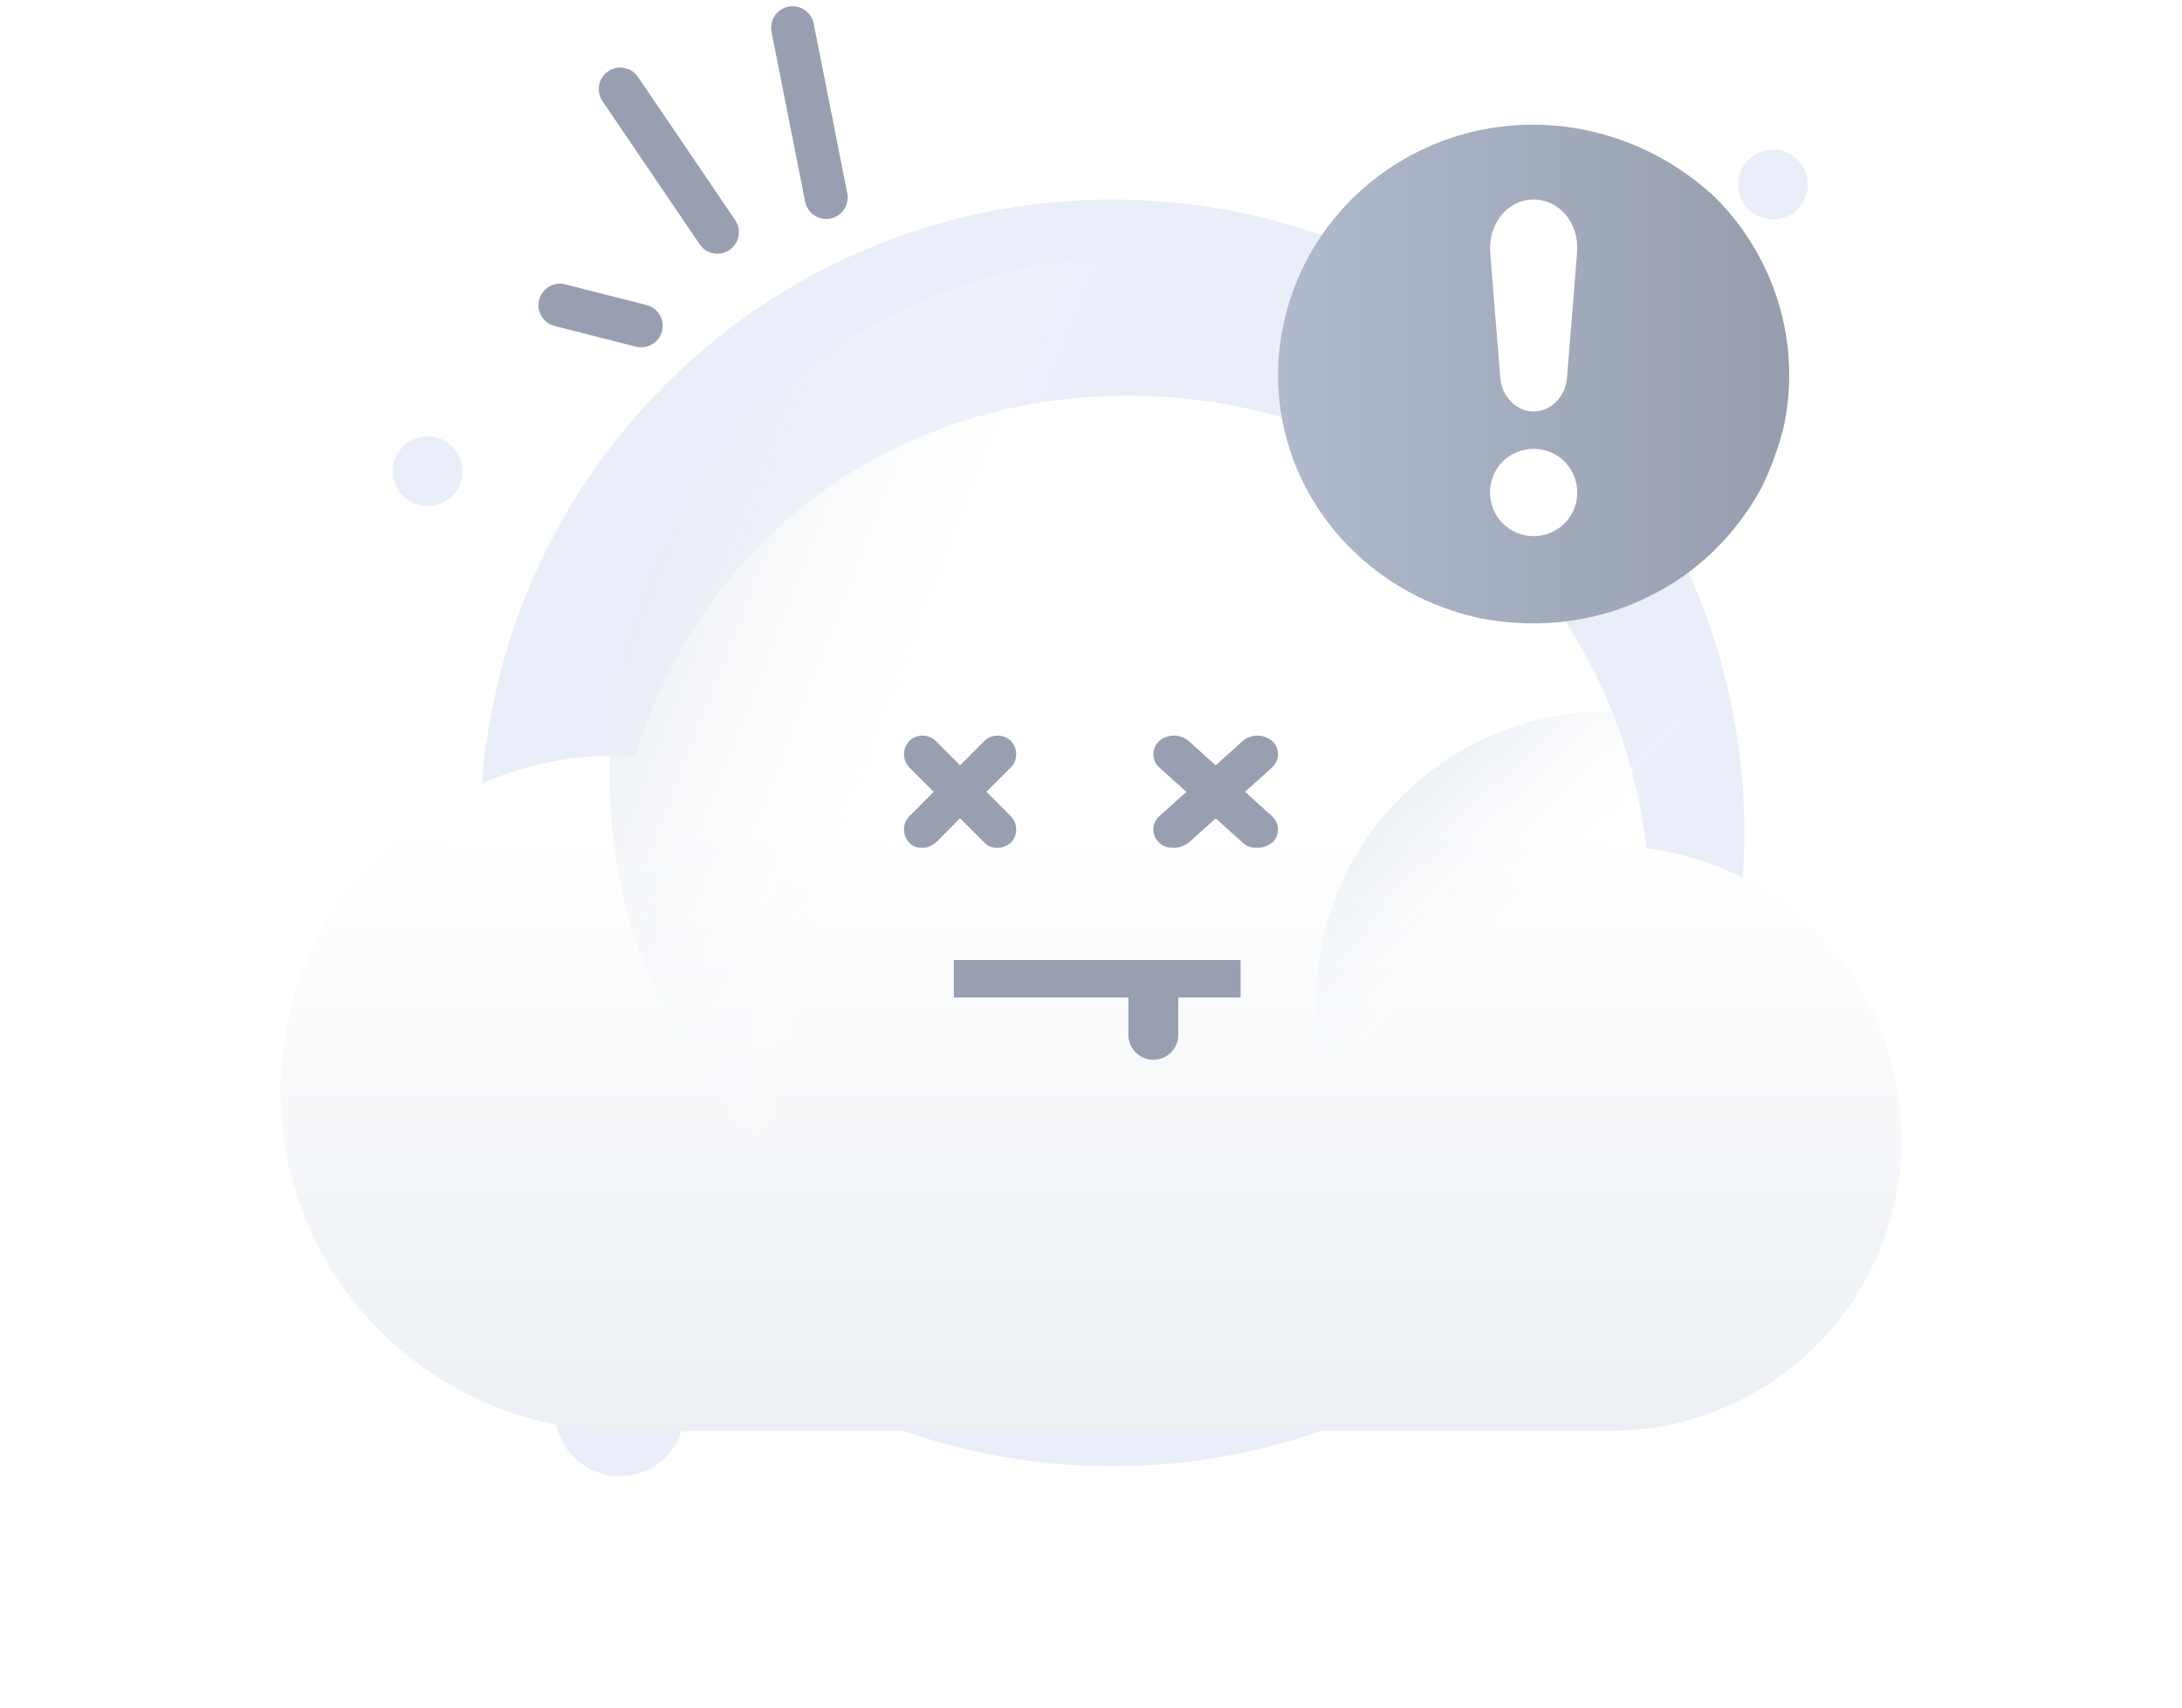 <svg width="175" height="137" viewBox="0 0 175 137" fill="none" xmlns="http://www.w3.org/2000/svg">
<path d="M89.2 117.6C117.2 117.6 139.9 94.9 139.9 66.8C139.9 38.7 117.1 16 89.2 16C61.2 16 38.5 38.7 38.5 66.8C38.5 94.9 61.2 117.6 89.2 117.6Z" fill="#EAEEF9"/>
<path d="M136.2 33.6C138.464 33.6 140.3 31.765 140.3 29.5C140.3 27.236 138.464 25.4 136.2 25.4C133.936 25.4 132.1 27.236 132.1 29.5C132.1 31.765 133.936 33.6 136.2 33.6Z" fill="#F1F3F9"/>
<path d="M142.2 17.6C143.746 17.6 145 16.346 145 14.8C145 13.254 143.746 12 142.2 12C140.654 12 139.4 13.254 139.4 14.8C139.4 16.346 140.654 17.6 142.2 17.6Z" fill="#EAEEF9"/>
<path d="M34.3 40.6C35.846 40.6 37.1 39.346 37.1 37.8C37.1 36.254 35.846 35 34.3 35C32.754 35 31.5 36.254 31.5 37.8C31.5 39.346 32.754 40.6 34.3 40.6Z" fill="#EAEEF9"/>
<path d="M49.7 118.4C52.572 118.4 54.9 116.072 54.9 113.2C54.9 110.328 52.572 108 49.7 108C46.828 108 44.5 110.328 44.5 113.2C44.5 116.072 46.828 118.4 49.7 118.4Z" fill="#EAEEF9"/>
<g filter="url(#filter0_d_202_1414)">
<path d="M152.5 80.404C152.5 93.326 142.05 103.775 129.017 103.775C128.792 103.775 126.882 103.775 112.837 103.775C103.062 103.775 87.444 103.775 62.5 103.775H50.59C34.972 104.112 22.5 91.64 22.5 76.584C22.5 61.415 35.084 48.831 50.927 49.618C64.522 7.146 126.77 13.101 132.05 57.033C143.736 58.494 152.5 68.382 152.5 80.404Z" fill="url(#paint0_linear_202_1414)"/>
</g>
<path d="M129.017 103.775C141.938 103.775 152.5 93.325 152.5 80.404C152.5 67.483 141.938 57.033 129.017 57.033C116.096 57.033 105.534 67.483 105.534 80.404C105.534 93.325 116.096 103.775 129.017 103.775Z" fill="url(#paint1_linear_202_1414)"/>
<path d="M90.702 104C113.736 104 132.5 85.348 132.5 62.314C132.5 39.281 113.736 20.629 90.702 20.629C67.668 20.629 48.904 39.281 48.904 62.314C48.904 85.348 67.556 104 90.702 104Z" fill="url(#paint2_linear_202_1414)"/>
<path d="M79.118 63.51L81.072 61.551C81.642 60.98 81.642 60 81.072 59.429C80.502 58.857 79.525 58.857 78.955 59.429L77 61.388L75.045 59.429C74.475 58.857 73.498 58.857 72.928 59.429C72.358 60 72.358 60.98 72.928 61.551L74.882 63.51L72.928 65.469C72.358 66.041 72.358 67.02 72.928 67.592C73.253 67.918 73.579 68 73.986 68C74.394 68 74.719 67.837 75.045 67.592L77 65.633L78.955 67.592C79.281 67.918 79.606 68 80.014 68C80.421 68 80.747 67.837 81.072 67.592C81.642 67.02 81.642 66.041 81.072 65.469L79.118 63.51Z" fill="#989FB0"/>
<path d="M99.853 63.51L102.025 61.551C102.658 60.98 102.658 60 102.025 59.429C101.391 58.857 100.305 58.857 99.672 59.429L97.5 61.388L95.328 59.429C94.695 58.857 93.609 58.857 92.975 59.429C92.342 60 92.342 60.98 92.975 61.551L95.147 63.51L92.975 65.469C92.342 66.041 92.342 67.02 92.975 67.592C93.337 67.918 93.699 68 94.152 68C94.604 68 94.966 67.837 95.328 67.592L97.5 65.633L99.672 67.592C100.034 67.918 100.396 68 100.848 68C101.301 68 101.663 67.837 102.025 67.592C102.658 67.02 102.658 66.041 102.025 65.469L99.853 63.51Z" fill="#989FB0"/>
<path fill-rule="evenodd" clip-rule="evenodd" d="M43.236 24.052C43.471 23.13 44.408 22.573 45.33 22.807L51.85 24.464C52.773 24.699 53.33 25.636 53.096 26.558C52.861 27.481 51.924 28.038 51.002 27.804L44.481 26.146C43.559 25.912 43.002 24.974 43.236 24.052Z" fill="#989FB0"/>
<path fill-rule="evenodd" clip-rule="evenodd" d="M48.776 5.715C49.564 5.181 50.635 5.386 51.169 6.173L58.964 17.656C59.498 18.443 59.293 19.515 58.506 20.049C57.719 20.583 56.647 20.378 56.113 19.591L48.319 8.108C47.784 7.321 47.989 6.25 48.776 5.715Z" fill="#989FB0"/>
<path fill-rule="evenodd" clip-rule="evenodd" d="M63.235 0.536C64.168 0.352 65.075 0.958 65.26 1.892L67.954 15.506C68.139 16.439 67.532 17.346 66.599 17.531C65.665 17.715 64.759 17.108 64.574 16.175L61.88 2.561C61.695 1.627 62.302 0.721 63.235 0.536Z" fill="#989FB0"/>
<rect x="76.5" y="77" width="23" height="3" fill="#989FB0"/>
<path d="M90.5 78H94.5V83C94.5 84.105 93.605 85 92.5 85C91.395 85 90.5 84.105 90.5 83V78Z" fill="#989FB0"/>
<path d="M143.094 34.065C142.668 35.861 142.028 37.589 141.246 39.178C139.186 42.91 136.13 45.95 132.293 47.816C128.313 49.82 123.623 50.511 118.862 49.613C107.776 47.332 100.599 36.829 102.944 25.98C105.289 15.131 116.02 8.151 127.176 10.432C131.156 11.261 134.638 13.127 137.551 15.822C142.383 20.659 144.444 27.5 143.094 34.065Z" fill="url(#paint3_linear_202_1414)"/>
<path d="M120.008 20.144L120.008 20.144L120.009 20.152L120.821 30.229C120.89 31.429 121.815 32.5 123 32.5C124.185 32.5 125.11 31.429 125.179 30.229L125.991 20.152L125.991 20.152L125.992 20.143C126.114 18.186 124.82 16.5 123 16.5C121.174 16.5 119.886 18.255 120.008 20.144Z" fill="white" stroke="white"/>
<path d="M123 36.5C121.335 36.5 120 37.835 120 39.5C120 41.165 121.335 42.5 123 42.5C124.665 42.5 126 41.165 126 39.5C126 37.835 124.665 36.5 123 36.5Z" fill="white" stroke="white"/>
<defs>
<filter id="filter0_d_202_1414" x="0.5" y="9.73" width="174" height="127.051" filterUnits="userSpaceOnUse" color-interpolation-filters="sRGB">
<feFlood flood-opacity="0" result="BackgroundImageFix"/>
<feColorMatrix in="SourceAlpha" type="matrix" values="0 0 0 0 0 0 0 0 0 0 0 0 0 0 0 0 0 0 127 0" result="hardAlpha"/>
<feOffset dy="11"/>
<feGaussianBlur stdDeviation="11"/>
<feColorMatrix type="matrix" values="0 0 0 0 0.398 0 0 0 0 0.477 0 0 0 0 0.575 0 0 0 0.27 0"/>
<feBlend mode="normal" in2="BackgroundImageFix" result="effect1_dropShadow_202_1414"/>
<feBlend mode="normal" in="SourceGraphic" in2="effect1_dropShadow_202_1414" result="shape"/>
</filter>
<linearGradient id="paint0_linear_202_1414" x1="87.5" y1="55.05" x2="87.458" y2="104.677" gradientUnits="userSpaceOnUse">
<stop stop-color="white"/>
<stop offset="0.996" stop-color="#ECF0F5"/>
</linearGradient>
<linearGradient id="paint1_linear_202_1414" x1="103.035" y1="52.002" x2="123.852" y2="74.77" gradientUnits="userSpaceOnUse">
<stop stop-color="#BCCBE1"/>
<stop offset="0.994" stop-color="white" stop-opacity="0"/>
</linearGradient>
<linearGradient id="paint2_linear_202_1414" x1="44.99" y1="43.186" x2="77.801" y2="56.026" gradientUnits="userSpaceOnUse">
<stop stop-color="#E2E8F0"/>
<stop offset="0.994" stop-color="white" stop-opacity="0"/>
</linearGradient>
<linearGradient id="paint3_linear_202_1414" x1="102.481" y1="30.004" x2="143.507" y2="30.004" gradientUnits="userSpaceOnUse">
<stop stop-color="#B0BACC"/>
<stop offset="1" stop-color="#969EAE"/>
</linearGradient>
</defs>
</svg>
